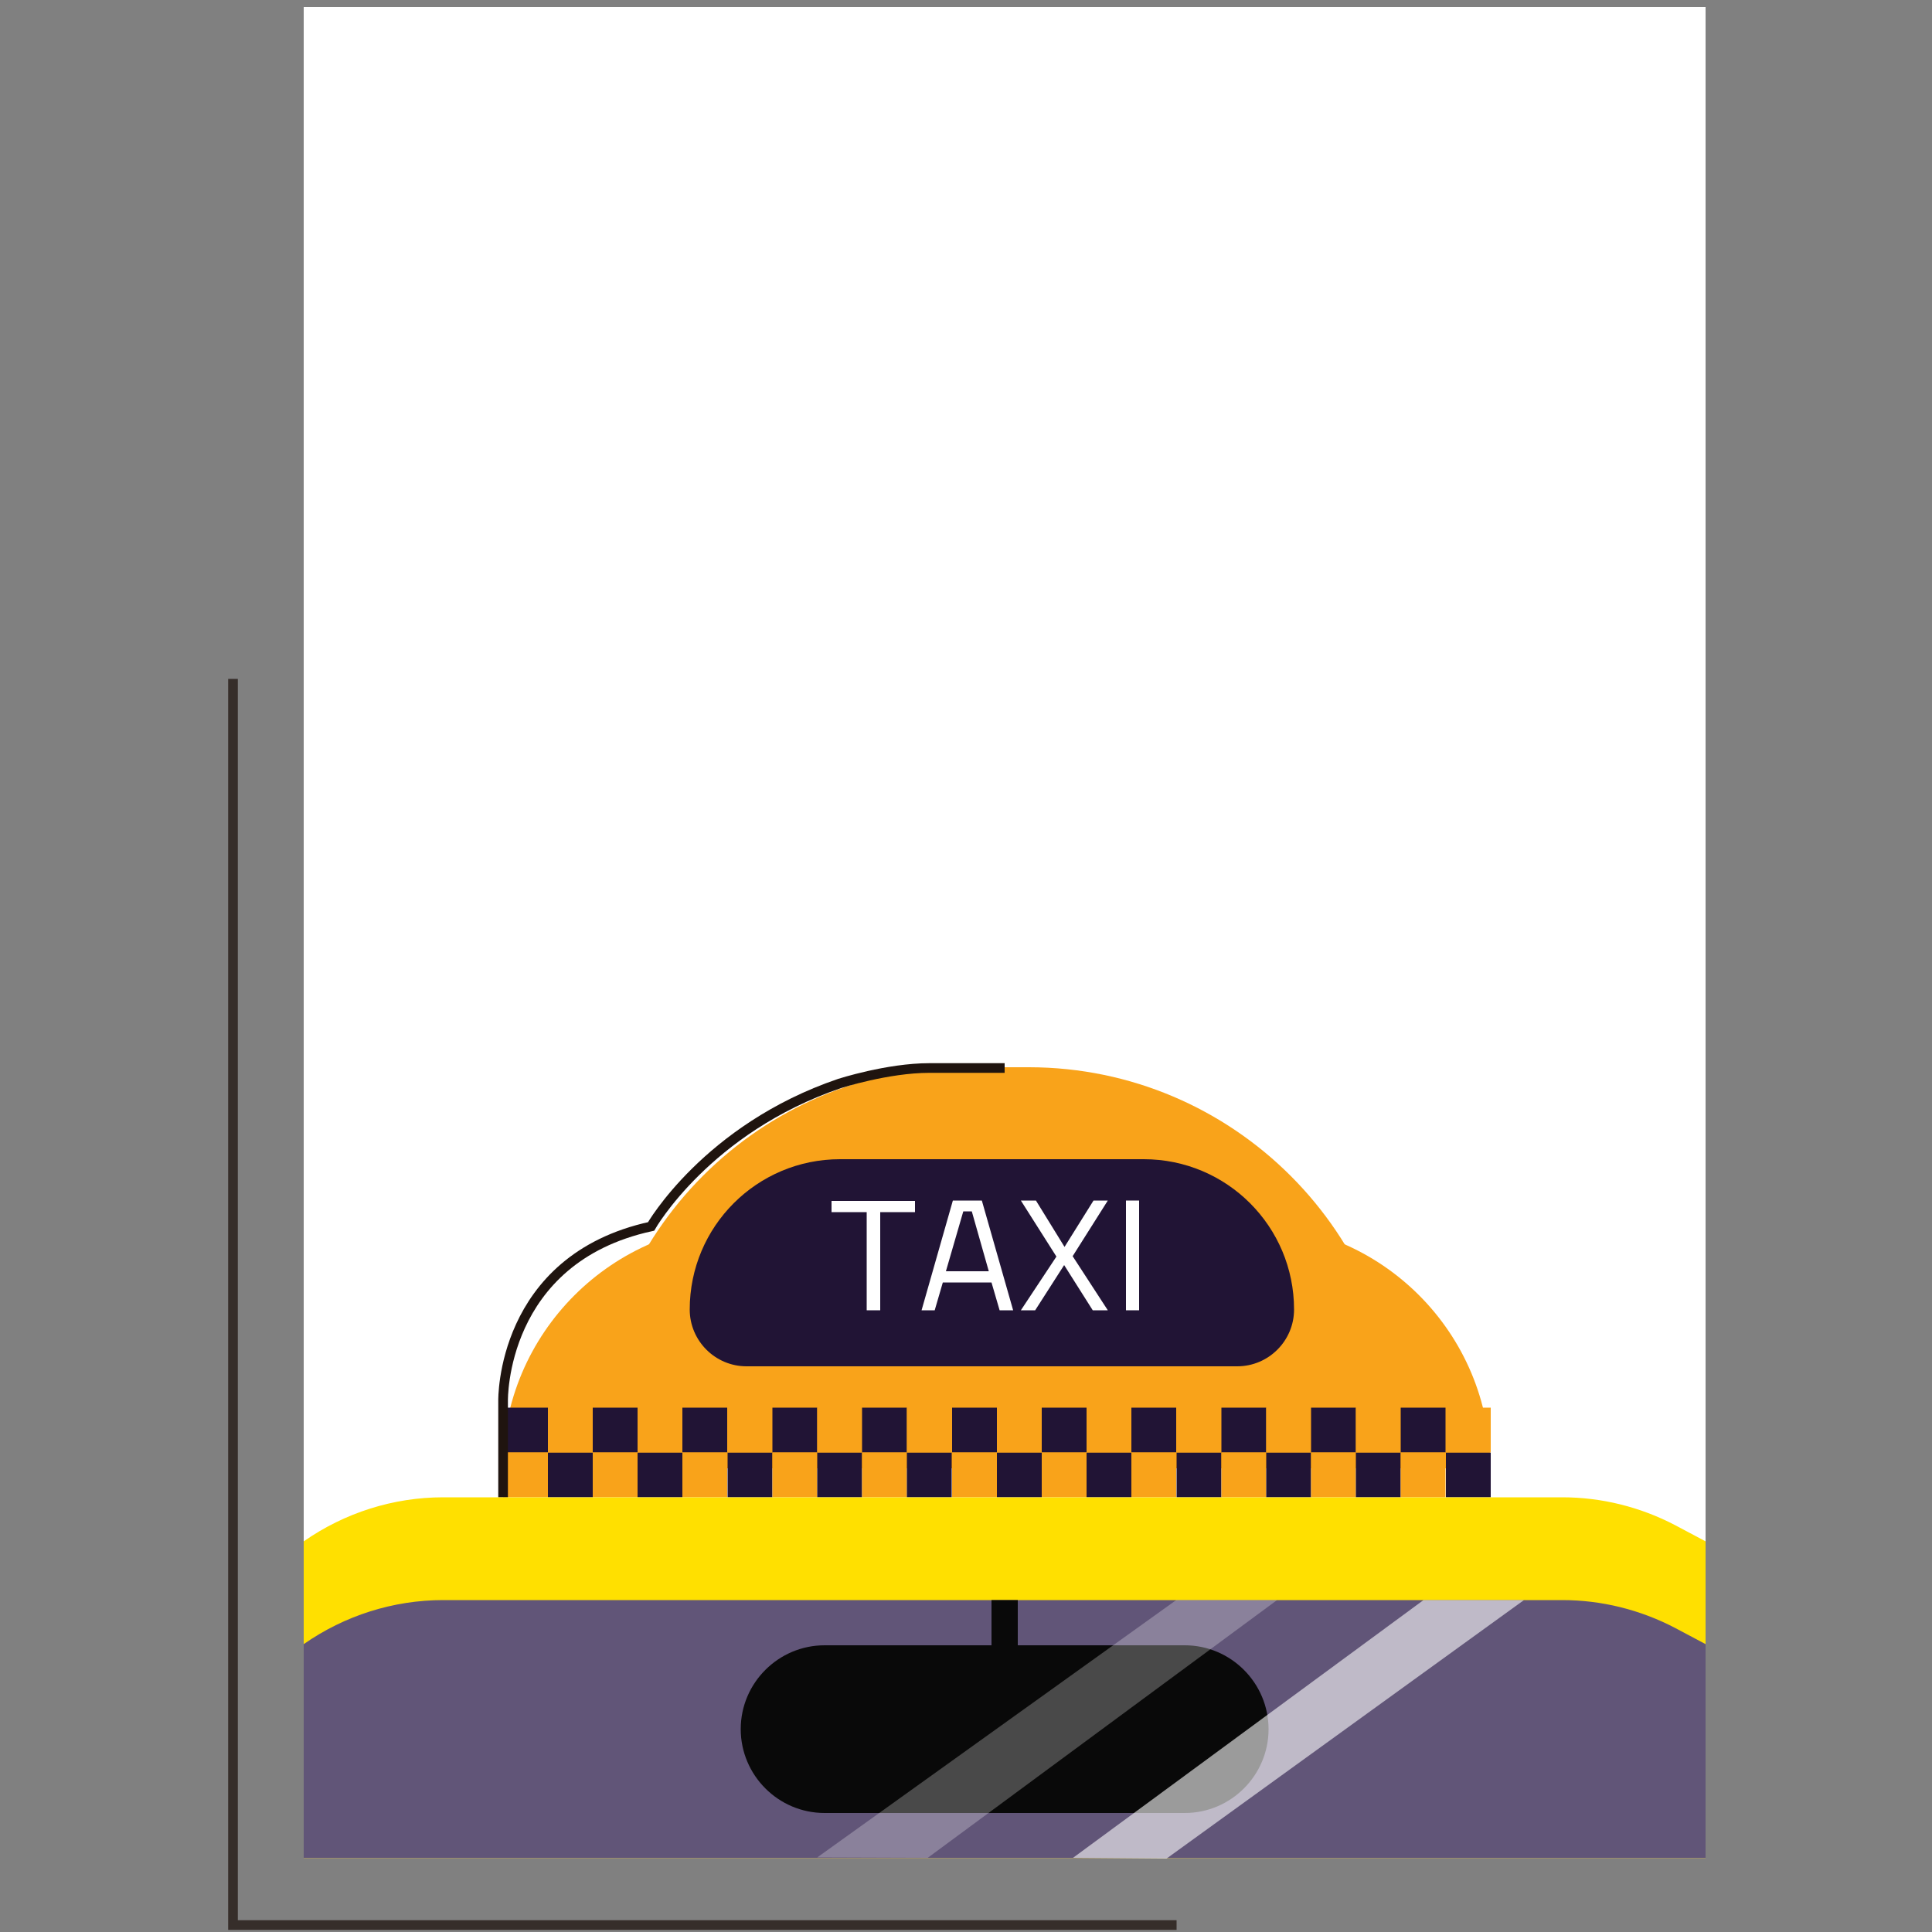 <?xml version="1.0" encoding="utf-8"?>
<!-- Generator: Adobe Illustrator 26.4.1, SVG Export Plug-In . SVG Version: 6.00 Build 0)  -->
<svg version="1.1" id="Layer_1" xmlns="http://www.w3.org/2000/svg" xmlns:xlink="http://www.w3.org/1999/xlink" x="0px" y="0px"
	 viewBox="0 0 50 50" style="enable-background:new 0 0 50 50;" xml:space="preserve">
<rect x="0" y="0" width="50" height="50" fill="#808080" stroke="none"/>
<style type="text/css">
	.st0{fill:#FFFFFF;}
	.st1{fill:#F9A31A;}
	.st2{fill:#211435;}
	.st3{fill:none;stroke:#1F140F;stroke-width:0.25;stroke-miterlimit:10;}
	.st4{fill:#FFE000;}
	.st5{fill:#615578;}
	.st6{fill:#090909;}
	.st7{opacity:0.59;}
	.st8{opacity:0.26;}
	.st9{opacity:0.76;fill:none;stroke:#1F140F;stroke-width:0.25;stroke-miterlimit:10;}
	.st10{display:none;}
	.st11{display:inline;}
	.st12{fill:#231F20;}
</style>
<g>
	<g id="XMLID_6_">
		<g>
			<g id="XMLID_00000147191640747952577360000002579647116834750902_">
				<rect x="7.86" y="0.18" class="st0" width="36.28" height="47.91"/>
			</g>
			<g>
				<g id="XMLID_00000130613182046729309970000011735292231377241494_">
					<g id="XMLID_00000060003689584741075230000013748164771327076497_">
						<g id="XMLID_00000142892842664570311690000009925318970988834489_">
							<path class="st1" d="M36.21,37.2H15.39v0c0-5.29,4.29-9.58,9.58-9.58h1.67C31.92,27.63,36.21,31.92,36.21,37.2L36.21,37.2z"
								/>
						</g>
						<path id="XMLID_00000042702358639151274410000008209302223954443150_" class="st1" d="M32.25,31.67H19.34
							c-3.49,0-6.33,2.83-6.33,6.33v0h25.56v0C38.58,34.5,35.75,31.67,32.25,31.67z"/>
						<g id="XMLID_00000062178798936528661460000005102946753272807102_">
							<path class="st2" d="M17.85,33.89L17.85,33.89c0-2.15,1.74-3.89,3.89-3.89h7.86c2.15,0,3.89,1.74,3.89,3.89l0,0
								c0,0.81-0.66,1.47-1.47,1.47H19.32C18.51,35.36,17.85,34.7,17.85,33.89z"/>
						</g>
						<g id="XMLID_00000098935039482790728320000016003583696498252705_">
							<path class="st0" d="M22.43,33.91v-2.54h-0.91v-0.29h2.16v0.29h-0.9v2.54H22.43z"/>
							<path class="st0" d="M23.85,33.91l0.81-2.84h0.75l0.81,2.84h-0.35l-0.21-0.72h-1.26l-0.21,0.72H23.85z M24.48,32.9h1.11
								l-0.44-1.55h-0.22L24.48,32.9z"/>
							<path class="st0" d="M26.42,33.91l0.92-1.39l-0.92-1.45h0.39l0.74,1.2l0.75-1.2h0.37l-0.91,1.44l0.91,1.4h-0.39l-0.74-1.17
								l-0.75,1.17H26.42z"/>
							<path class="st0" d="M29.14,33.91v-2.84h0.34v2.84H29.14z"/>
						</g>
						<g id="XMLID_00000083061842330918798470000002182461903773922734_">
							<g id="XMLID_00000156589603593683357350000009276289254168276364_">
								<g id="XMLID_00000168807756694280639550000004335379154202396855_">
									<rect x="13.02" y="36.43" class="st2" width="1.16" height="1.16"/>
								</g>
								
									<rect id="XMLID_00000113313554824670104220000002123084128250686353_" x="13.02" y="37.59" class="st1" width="1.16" height="1.16"/>
								<g id="XMLID_00000066499675065751438110000012672250536271167149_">
									<rect x="14.18" y="37.59" class="st2" width="1.16" height="1.16"/>
								</g>
								
									<rect id="XMLID_00000109017766333080749690000003508737046984371855_" x="14.18" y="36.43" class="st1" width="1.16" height="1.16"/>
							</g>
							<g id="XMLID_00000090254172111647276690000005547150456640090777_">
								<g id="XMLID_00000087378923733297557750000009310704814101240225_">
									<rect x="15.34" y="36.43" class="st2" width="1.16" height="1.16"/>
								</g>
								
									<rect id="XMLID_00000110437512091857330280000001907034335435113867_" x="15.34" y="37.59" class="st1" width="1.16" height="1.16"/>
								<g id="XMLID_00000137094351907014666900000009561093501027896709_">
									<rect x="16.5" y="37.59" class="st2" width="1.16" height="1.16"/>
								</g>
								
									<rect id="XMLID_00000047040789703675212590000000644584935081238712_" x="16.5" y="36.43" class="st1" width="1.16" height="1.16"/>
							</g>
							<g id="XMLID_00000168094273387589546950000005569474252100531607_">
								<g id="XMLID_00000076598858073724110370000001537723863338108607_">
									<rect x="17.66" y="36.43" class="st2" width="1.16" height="1.16"/>
								</g>
								
									<rect id="XMLID_00000133529732285496008040000015869651867992174469_" x="17.66" y="37.59" class="st1" width="1.16" height="1.16"/>
								<g id="XMLID_00000160877480672788784290000006714913650112928171_">
									<rect x="18.83" y="37.59" class="st2" width="1.16" height="1.16"/>
								</g>
								
									<rect id="XMLID_00000070086117778748617250000007494423285675284111_" x="18.83" y="36.43" class="st1" width="1.16" height="1.16"/>
							</g>
							<g id="XMLID_00000167386270261132524860000014023737208930687638_">
								<g id="XMLID_00000158017318571449521880000009374891274903982012_">
									<rect x="19.99" y="36.43" class="st2" width="1.16" height="1.16"/>
								</g>
								
									<rect id="XMLID_00000085217079465595267070000000236924220675379849_" x="19.99" y="37.59" class="st1" width="1.16" height="1.16"/>
								<g id="XMLID_00000098195426865070348730000008597184881085514653_">
									<rect x="21.15" y="37.59" class="st2" width="1.16" height="1.16"/>
								</g>
								
									<rect id="XMLID_00000037685063687651319470000003159058861004719795_" x="21.15" y="36.43" class="st1" width="1.16" height="1.16"/>
							</g>
							<g id="XMLID_00000044868222134266828030000008039512347778560158_">
								<g id="XMLID_00000135682055550818801320000014732419126449492904_">
									<rect x="22.31" y="36.43" class="st2" width="1.16" height="1.16"/>
								</g>
								
									<rect id="XMLID_00000176026094633113799360000000894228702539304375_" x="22.31" y="37.59" class="st1" width="1.16" height="1.16"/>
								<g id="XMLID_00000008127506992642814170000005474528433383880077_">
									<rect x="23.47" y="37.59" class="st2" width="1.16" height="1.16"/>
								</g>
								
									<rect id="XMLID_00000049198151165656525740000016998670146241543830_" x="23.47" y="36.43" class="st1" width="1.16" height="1.16"/>
							</g>
							<g id="XMLID_00000080204052968539431630000013839798570541506985_">
								<g id="XMLID_00000006686440612817297700000006692993989733692333_">
									<rect x="24.64" y="36.43" class="st2" width="1.16" height="1.16"/>
								</g>
								
									<rect id="XMLID_00000056414945406740579260000002075945567612890766_" x="24.64" y="37.59" class="st1" width="1.16" height="1.16"/>
								<g id="XMLID_00000034078761619058035080000013515250625904902274_">
									<rect x="25.8" y="37.59" class="st2" width="1.16" height="1.16"/>
								</g>
								
									<rect id="XMLID_00000147213545726828890180000004210264146913765519_" x="25.8" y="36.43" class="st1" width="1.16" height="1.16"/>
							</g>
							<g id="XMLID_00000134940079569157846140000004099935208286498698_">
								<g id="XMLID_00000134972606224950511780000016104626405450238380_">
									<rect x="26.96" y="36.43" class="st2" width="1.16" height="1.16"/>
								</g>
								
									<rect id="XMLID_00000175318428511316391570000012050706626464991110_" x="26.96" y="37.59" class="st1" width="1.16" height="1.16"/>
								<g id="XMLID_00000005224813611110273610000017738748300806288006_">
									<rect x="28.12" y="37.59" class="st2" width="1.16" height="1.16"/>
								</g>
								
									<rect id="XMLID_00000183938966930916656000000017849986765151115919_" x="28.12" y="36.43" class="st1" width="1.16" height="1.16"/>
							</g>
							<g id="XMLID_00000056407322725241288300000009267680511861445289_">
								<g id="XMLID_00000153694955842970656910000016755081317256886672_">
									<rect x="29.28" y="36.43" class="st2" width="1.16" height="1.16"/>
								</g>
								
									<rect id="XMLID_00000039819254231514937620000005024034783442488453_" x="29.28" y="37.59" class="st1" width="1.16" height="1.16"/>
								<g id="XMLID_00000175317321760377532710000004339994321514246284_">
									<rect x="30.45" y="37.59" class="st2" width="1.16" height="1.16"/>
								</g>
								
									<rect id="XMLID_00000162349445460551700410000001992929101679750791_" x="30.45" y="36.43" class="st1" width="1.16" height="1.16"/>
							</g>
							<g id="XMLID_00000155137876283084209890000011773059679720975757_">
								<g id="XMLID_00000093138659840654062750000010247215799563381393_">
									<rect x="31.61" y="36.43" class="st2" width="1.16" height="1.16"/>
								</g>
								
									<rect id="XMLID_00000128485941788098915480000003198439762528173223_" x="31.61" y="37.59" class="st1" width="1.16" height="1.16"/>
								<g id="XMLID_00000035504315980133623260000001102686906832018847_">
									<rect x="32.77" y="37.59" class="st2" width="1.16" height="1.16"/>
								</g>
								
									<rect id="XMLID_00000152979966856355057520000014430213820416085909_" x="32.77" y="36.43" class="st1" width="1.16" height="1.16"/>
							</g>
							<g id="XMLID_00000054260684737701657780000009543359855925048715_">
								<g id="XMLID_00000103256359960220218730000008046696992146116231_">
									<rect x="33.93" y="36.43" class="st2" width="1.16" height="1.16"/>
								</g>
								
									<rect id="XMLID_00000170978062743992285080000017302581219589092227_" x="33.93" y="37.59" class="st1" width="1.16" height="1.16"/>
								<g id="XMLID_00000070825171338911344540000014535246197574181534_">
									<rect x="35.09" y="37.59" class="st2" width="1.16" height="1.16"/>
								</g>
								
									<rect id="XMLID_00000039838186200639787200000015101243412204689810_" x="35.09" y="36.43" class="st1" width="1.16" height="1.16"/>
							</g>
							<g id="XMLID_00000114034322947401855120000014433863522211972276_">
								<g id="XMLID_00000098915739300361498860000007157134704567072926_">
									<rect x="36.25" y="36.43" class="st2" width="1.16" height="1.16"/>
								</g>
								
									<rect id="XMLID_00000075878648725338163190000012819819329454184596_" x="36.25" y="37.59" class="st1" width="1.16" height="1.16"/>
								<g id="XMLID_00000163048060392943619370000014687233430447659410_">
									<rect x="37.42" y="37.59" class="st2" width="1.16" height="1.16"/>
								</g>
								
									<rect id="XMLID_00000112591383336375208430000010409678273959831424_" x="37.42" y="36.43" class="st1" width="1.16" height="1.16"/>
							</g>
						</g>
					</g>
					<path id="XMLID_00000011736642167289681540000003315676199619013003_" class="st3" d="M13.02,38.75v-2.5
						c0,0-0.07-3.66,3.83-4.51c0,0,1.44-2.53,4.88-3.7c0,0,1.24-0.4,2.32-0.4c1.08,0,1.95,0,1.95,0"/>
				</g>
				<g id="XMLID_00000012447541931299248290000000504952655339346565_">
					<path class="st4" d="M7.86,39.89L7.86,39.89c1.06-0.74,2.32-1.14,3.61-1.14h28.96c1.02,0,2.02,0.25,2.92,0.72l0.79,0.42v8.2
						H7.86V39.89z"/>
				</g>
				<g id="XMLID_00000052062884299562091420000001598292508486974885_">
					<path class="st5" d="M7.86,42.55L7.86,42.55c1.06-0.74,2.32-1.14,3.61-1.14h25.37h3.59c1.02,0,2.02,0.25,2.92,0.72l0.79,0.42
						v5.54H7.86V42.55z"/>
				</g>
				<g id="XMLID_00000049907087215973561110000005304538969098544061_">
					<path id="XMLID_00000124867978604582814740000014166818149636041106_" class="st6" d="M30.66,46.92h-9.32
						c-1.2,0-2.17-0.98-2.17-2.17v0c0-1.2,0.98-2.17,2.17-2.17h9.32c1.2,0,2.17,0.98,2.17,2.17v0
						C32.83,45.94,31.86,46.92,30.66,46.92z"/>
					
						<rect id="XMLID_00000152945369035833272180000017036513686237233290_" x="25.66" y="41.41" class="st6" width="0.68" height="2.46"/>
				</g>
				<g id="XMLID_00000008858880441042166900000005274869507170557099_" class="st7">
					<polygon class="st0" points="27.77,48.08 36.84,41.41 39.44,41.41 30.19,48.1 					"/>
				</g>
				<g id="XMLID_00000167394049407987620490000000132600906079894451_" class="st8">
					<polygon class="st0" points="21.15,48.07 30.44,41.41 33.05,41.41 24.01,48.08 					"/>
				</g>
			</g>
		</g>
	</g>
	<polyline id="XMLID_331_" class="st9" points="6.03,17.57 6.03,49.82 30.45,49.82 	"/>
	<g class="st10">
		<g class="st11">
			<path class="st12" d="M10.7,4.78l0.78-2.71h0.71l0.77,2.71h-0.33l-0.2-0.69h-1.2l-0.2,0.69H10.7z M11.3,3.81h1.06l-0.42-1.48
				h-0.21L11.3,3.81z"/>
			<path class="st12" d="M13.37,2.39V2.04h0.32v0.35H13.37z M13.37,4.78V2.82h0.32v1.96H13.37z"/>
			<path class="st12" d="M14.3,5.64V2.82h0.32v0.14c0.04-0.03,0.1-0.05,0.17-0.08c0.07-0.03,0.14-0.05,0.22-0.07
				c0.08-0.02,0.15-0.03,0.22-0.03c0.18,0,0.32,0.03,0.43,0.1c0.11,0.07,0.19,0.18,0.24,0.32c0.05,0.15,0.08,0.34,0.08,0.57
				c0,0.26-0.03,0.46-0.09,0.61s-0.16,0.26-0.29,0.33c-0.13,0.07-0.31,0.1-0.52,0.1c-0.08,0-0.17-0.01-0.26-0.02
				s-0.15-0.02-0.2-0.03v0.87H14.3z M15.06,4.55c0.15,0,0.27-0.03,0.35-0.08s0.15-0.14,0.18-0.25c0.04-0.11,0.05-0.26,0.05-0.45
				c0-0.26-0.04-0.45-0.12-0.56c-0.08-0.11-0.2-0.16-0.35-0.16c-0.07,0-0.13,0.01-0.2,0.02s-0.14,0.03-0.2,0.06
				c-0.06,0.02-0.11,0.04-0.16,0.07v1.31c0.04,0.01,0.11,0.01,0.19,0.02C14.9,4.55,14.98,4.55,15.06,4.55z"/>
			<path class="st12" d="M17.28,4.82c-0.23,0-0.41-0.04-0.54-0.11c-0.13-0.08-0.22-0.19-0.27-0.35c-0.05-0.15-0.08-0.35-0.08-0.58
				c0-0.22,0.03-0.41,0.08-0.56c0.06-0.15,0.15-0.26,0.28-0.33c0.13-0.07,0.3-0.11,0.52-0.11c0.22,0,0.39,0.04,0.52,0.11
				c0.13,0.07,0.22,0.18,0.28,0.33c0.06,0.15,0.08,0.33,0.08,0.56c0,0.23-0.03,0.43-0.08,0.58c-0.05,0.15-0.14,0.27-0.27,0.35
				C17.7,4.78,17.52,4.82,17.28,4.82z M17.28,4.56c0.16,0,0.28-0.03,0.36-0.08c0.08-0.05,0.13-0.14,0.16-0.25
				c0.03-0.12,0.04-0.26,0.04-0.45c0-0.18-0.02-0.32-0.05-0.43c-0.03-0.11-0.09-0.18-0.17-0.23s-0.19-0.07-0.34-0.07
				c-0.14,0-0.25,0.02-0.33,0.07c-0.08,0.05-0.14,0.12-0.17,0.23c-0.03,0.11-0.05,0.25-0.05,0.43c0,0.18,0.01,0.33,0.04,0.45
				c0.03,0.11,0.08,0.2,0.16,0.25C17.01,4.53,17.12,4.56,17.28,4.56z"/>
			<path class="st12" d="M18.69,4.78V2.82h0.32v0.26c0.05-0.03,0.12-0.07,0.2-0.11s0.17-0.08,0.26-0.12
				c0.1-0.04,0.19-0.06,0.29-0.08v0.31c-0.09,0.02-0.19,0.04-0.28,0.07c-0.1,0.03-0.18,0.06-0.27,0.1c-0.08,0.03-0.15,0.06-0.2,0.09
				v1.43H18.69z"/>
			<path class="st12" d="M20.81,4.82c-0.14,0-0.26-0.02-0.34-0.06c-0.08-0.04-0.14-0.11-0.18-0.22c-0.04-0.1-0.05-0.25-0.05-0.44
				V3.08h-0.29V2.82h0.29v-0.6h0.32v0.6h0.65v0.26h-0.65v0.93c0,0.14,0.01,0.25,0.02,0.32c0.01,0.08,0.04,0.13,0.08,0.16
				c0.04,0.03,0.11,0.05,0.19,0.05c0.03,0,0.06,0,0.11,0c0.04,0,0.09-0.01,0.13-0.01s0.09-0.01,0.12-0.01l0.02,0.25
				C21.2,4.78,21.15,4.79,21.1,4.8c-0.05,0.01-0.1,0.01-0.15,0.02C20.89,4.82,20.85,4.82,20.81,4.82z"/>
			<path class="st12" d="M23.42,4.82c-0.26,0-0.46-0.03-0.61-0.1s-0.25-0.16-0.31-0.29c-0.06-0.12-0.09-0.27-0.09-0.44
				c0-0.15,0.02-0.28,0.07-0.38s0.12-0.18,0.21-0.25c0.09-0.06,0.21-0.12,0.36-0.16c-0.07-0.08-0.12-0.14-0.15-0.2
				s-0.06-0.12-0.07-0.18c-0.01-0.06-0.02-0.13-0.02-0.2c0-0.11,0.03-0.22,0.08-0.3c0.06-0.09,0.14-0.15,0.25-0.2
				s0.24-0.07,0.39-0.07c0.16,0,0.3,0.02,0.4,0.07s0.19,0.12,0.24,0.21c0.05,0.09,0.08,0.2,0.08,0.32c0,0.09-0.01,0.18-0.04,0.25
				c-0.02,0.07-0.06,0.13-0.11,0.19s-0.12,0.11-0.2,0.16c-0.08,0.05-0.17,0.1-0.28,0.15l0.61,0.58c0.02-0.04,0.03-0.1,0.05-0.18
				c0.02-0.08,0.03-0.15,0.04-0.24c0.01-0.08,0.02-0.15,0.02-0.21l0.31,0c-0.01,0.09-0.02,0.19-0.04,0.29s-0.04,0.2-0.07,0.29
				C24.52,4,24.49,4.08,24.46,4.14l0.53,0.47l-0.19,0.2l-0.5-0.43c-0.09,0.14-0.21,0.25-0.36,0.33C23.79,4.78,23.62,4.82,23.42,4.82
				z M23.39,4.54c0.15,0,0.29-0.03,0.41-0.08s0.21-0.14,0.28-0.26l-0.86-0.81c-0.12,0.03-0.21,0.07-0.28,0.12s-0.13,0.11-0.16,0.18
				c-0.03,0.07-0.05,0.16-0.05,0.27c0,0.19,0.05,0.33,0.15,0.43C22.98,4.49,23.15,4.54,23.39,4.54z M23.43,3.19
				c0.12-0.05,0.21-0.1,0.29-0.15c0.07-0.05,0.13-0.1,0.16-0.16c0.03-0.06,0.05-0.14,0.05-0.23c0-0.11-0.03-0.2-0.09-0.26
				c-0.06-0.06-0.16-0.09-0.3-0.09c-0.13,0-0.22,0.03-0.29,0.09c-0.07,0.06-0.1,0.15-0.1,0.27c0,0.05,0,0.09,0.01,0.13
				c0.01,0.04,0.02,0.08,0.04,0.11c0.02,0.04,0.05,0.08,0.09,0.12C23.31,3.07,23.36,3.12,23.43,3.19z"/>
			<path class="st12" d="M27.3,4.82c-0.21,0-0.39-0.03-0.52-0.09s-0.24-0.15-0.32-0.27c-0.08-0.12-0.13-0.26-0.16-0.44
				c-0.03-0.17-0.04-0.37-0.04-0.6c0-0.23,0.01-0.43,0.04-0.61c0.03-0.17,0.08-0.32,0.16-0.44c0.08-0.12,0.18-0.21,0.32-0.27
				s0.31-0.09,0.52-0.09c0.1,0,0.2,0,0.29,0.01c0.1,0.01,0.19,0.02,0.27,0.04c0.08,0.01,0.16,0.03,0.22,0.04l-0.01,0.26
				c-0.06-0.01-0.13-0.02-0.22-0.03c-0.09-0.01-0.18-0.02-0.27-0.03s-0.17-0.01-0.25-0.01c-0.16,0-0.28,0.02-0.38,0.07
				c-0.1,0.04-0.17,0.11-0.22,0.21s-0.09,0.21-0.11,0.35c-0.02,0.14-0.03,0.31-0.03,0.5c0,0.19,0.01,0.35,0.03,0.49
				c0.02,0.14,0.05,0.25,0.11,0.34c0.05,0.09,0.12,0.16,0.22,0.2c0.1,0.04,0.23,0.07,0.39,0.07c0.12,0,0.24-0.01,0.38-0.02
				c0.14-0.01,0.26-0.03,0.35-0.04l0.01,0.27c-0.07,0.01-0.14,0.03-0.23,0.04s-0.18,0.02-0.28,0.03C27.48,4.81,27.39,4.82,27.3,4.82
				z"/>
			<path class="st12" d="M28.57,2.39V2.04h0.32v0.35H28.57z M28.57,4.78V2.82h0.32v1.96H28.57z"/>
			<path class="st12" d="M30.17,4.82c-0.14,0-0.26-0.02-0.34-0.06c-0.08-0.04-0.14-0.11-0.18-0.22c-0.04-0.1-0.05-0.25-0.05-0.44
				V3.08h-0.29V2.82h0.29v-0.6h0.32v0.6h0.65v0.26h-0.65v0.93c0,0.14,0.01,0.25,0.02,0.32c0.01,0.08,0.04,0.13,0.08,0.16
				c0.04,0.03,0.11,0.05,0.19,0.05c0.03,0,0.06,0,0.11,0c0.04,0,0.09-0.01,0.13-0.01c0.05,0,0.09-0.01,0.12-0.01l0.02,0.25
				c-0.04,0.01-0.08,0.01-0.14,0.02c-0.05,0.01-0.1,0.01-0.15,0.02S30.21,4.82,30.17,4.82z"/>
			<path class="st12" d="M31.39,5.64l0.27-0.87h-0.31l-0.58-1.96h0.32l0.5,1.7h0.14l0.51-1.7h0.32l-0.85,2.82H31.39z"/>
			<path class="st12" d="M34.53,4.78V2.35h-0.87V2.07h2.06v0.28h-0.86v2.43H34.53z"/>
			<path class="st12" d="M36.53,4.82c-0.19,0-0.33-0.05-0.43-0.15c-0.1-0.1-0.15-0.25-0.15-0.45c0-0.13,0.02-0.23,0.07-0.31
				s0.12-0.14,0.21-0.19c0.09-0.04,0.21-0.07,0.35-0.08l0.63-0.06V3.41c0-0.13-0.03-0.23-0.09-0.28s-0.15-0.08-0.27-0.08
				c-0.07,0-0.15,0-0.25,0.01c-0.09,0-0.19,0.01-0.28,0.02c-0.09,0.01-0.18,0.02-0.25,0.02l-0.02-0.23
				c0.07-0.01,0.15-0.03,0.24-0.04c0.09-0.01,0.19-0.02,0.29-0.03c0.1-0.01,0.19-0.01,0.28-0.01c0.16,0,0.28,0.02,0.38,0.07
				c0.1,0.05,0.17,0.12,0.22,0.21s0.07,0.21,0.07,0.35V4.4c0.01,0.06,0.03,0.1,0.07,0.12c0.04,0.03,0.1,0.04,0.16,0.05l-0.01,0.24
				c-0.04,0-0.08,0-0.11,0c-0.04,0-0.07-0.01-0.1-0.01s-0.06-0.01-0.09-0.02c-0.04-0.01-0.07-0.03-0.1-0.05
				c-0.03-0.02-0.06-0.04-0.09-0.07c-0.05,0.02-0.12,0.04-0.2,0.07s-0.17,0.04-0.26,0.06C36.71,4.81,36.62,4.82,36.53,4.82z
				 M36.58,4.56c0.07,0,0.15-0.01,0.23-0.02c0.08-0.01,0.16-0.03,0.23-0.05c0.07-0.02,0.13-0.04,0.18-0.05V3.81l-0.6,0.05
				c-0.12,0.01-0.21,0.04-0.27,0.1c-0.05,0.06-0.08,0.14-0.08,0.25c0,0.11,0.03,0.2,0.08,0.26C36.41,4.53,36.48,4.56,36.58,4.56z"/>
			<path class="st12" d="M37.96,4.78L38.6,3.8l-0.64-0.98h0.35l0.49,0.76l0.49-0.76h0.35L39,3.79l0.65,0.99H39.3L38.8,4.02
				l-0.49,0.76H37.96z"/>
			<path class="st12" d="M40.05,2.39V2.04h0.32v0.35H40.05z M40.05,4.78V2.82h0.32v1.96H40.05z"/>
		</g>
		<g class="st11">
			<path class="st12" d="M14.48,9.73V8.19h0.18v1.55H14.48z"/>
			<path class="st12" d="M15.36,9.76c-0.03,0-0.08,0-0.12-0.01s-0.1-0.01-0.14-0.02C15.04,9.73,15,9.72,14.97,9.71l0.01-0.15
				c0.04,0,0.08,0.01,0.13,0.02c0.05,0.01,0.09,0.01,0.14,0.01c0.04,0,0.08,0.01,0.11,0.01c0.06,0,0.11-0.01,0.15-0.02
				c0.04-0.01,0.07-0.03,0.09-0.06s0.03-0.06,0.03-0.11c0-0.04-0.01-0.07-0.02-0.09s-0.04-0.04-0.09-0.05
				c-0.04-0.01-0.1-0.03-0.18-0.04c-0.08-0.01-0.15-0.03-0.21-0.05c-0.06-0.02-0.1-0.05-0.12-0.09c-0.03-0.04-0.04-0.1-0.04-0.17
				c0-0.08,0.02-0.15,0.06-0.2c0.04-0.05,0.09-0.08,0.15-0.1c0.06-0.02,0.13-0.03,0.19-0.03c0.04,0,0.09,0,0.14,0.01
				c0.05,0,0.1,0.01,0.15,0.02s0.09,0.01,0.12,0.02l0,0.15c-0.04-0.01-0.08-0.01-0.13-0.02c-0.05-0.01-0.1-0.01-0.14-0.01
				c-0.05,0-0.09-0.01-0.13-0.01c-0.04,0-0.08,0-0.12,0.01c-0.04,0.01-0.06,0.03-0.08,0.05s-0.03,0.06-0.03,0.1
				c0,0.03,0.01,0.06,0.02,0.08c0.01,0.02,0.04,0.04,0.08,0.05c0.04,0.01,0.1,0.03,0.18,0.04c0.09,0.02,0.17,0.03,0.22,0.06
				c0.06,0.02,0.1,0.05,0.12,0.09c0.03,0.04,0.04,0.1,0.04,0.17c0,0.09-0.02,0.16-0.05,0.21c-0.04,0.05-0.09,0.09-0.15,0.11
				C15.53,9.74,15.45,9.76,15.36,9.76z"/>
			<path class="st12" d="M16.42,9.76c-0.08,0-0.14-0.01-0.18-0.04s-0.08-0.07-0.1-0.12c-0.02-0.06-0.03-0.14-0.03-0.25V8.76h-0.16
				V8.61h0.16V8.27h0.17v0.34h0.35v0.15h-0.35V9.3c0,0.08,0,0.14,0.01,0.18c0.01,0.04,0.02,0.08,0.04,0.09
				c0.02,0.02,0.06,0.03,0.1,0.03c0.02,0,0.03,0,0.06,0c0.02,0,0.05,0,0.07-0.01c0.02,0,0.05,0,0.07-0.01l0.01,0.15
				c-0.02,0-0.05,0.01-0.07,0.01c-0.03,0-0.06,0.01-0.08,0.01C16.47,9.76,16.44,9.76,16.42,9.76z"/>
			<path class="st12" d="M17.09,9.76c-0.1,0-0.18-0.03-0.24-0.09s-0.08-0.14-0.08-0.26c0-0.07,0.01-0.13,0.04-0.18
				c0.03-0.05,0.06-0.08,0.12-0.11c0.05-0.02,0.12-0.04,0.19-0.05l0.35-0.03v-0.1c0-0.08-0.02-0.13-0.05-0.16
				c-0.03-0.03-0.08-0.05-0.15-0.05c-0.04,0-0.08,0-0.13,0c-0.05,0-0.1,0.01-0.15,0.01c-0.05,0-0.1,0.01-0.13,0.01l-0.01-0.13
				c0.04-0.01,0.08-0.02,0.13-0.02c0.05-0.01,0.1-0.01,0.16-0.02c0.06-0.01,0.11-0.01,0.15-0.01c0.09,0,0.15,0.01,0.21,0.04
				c0.05,0.03,0.09,0.07,0.12,0.12c0.02,0.05,0.04,0.12,0.04,0.2v0.57c0,0.03,0.02,0.06,0.04,0.07c0.02,0.01,0.05,0.02,0.09,0.03
				l-0.01,0.14c-0.02,0-0.04,0-0.06,0s-0.04,0-0.05-0.01c-0.02,0-0.03-0.01-0.05-0.01c-0.02-0.01-0.04-0.02-0.05-0.03
				s-0.03-0.02-0.05-0.04c-0.03,0.01-0.06,0.02-0.11,0.04c-0.04,0.01-0.09,0.02-0.14,0.03C17.18,9.75,17.13,9.76,17.09,9.76z
				 M17.11,9.61c0.04,0,0.08,0,0.13-0.01c0.04-0.01,0.08-0.02,0.12-0.03c0.04-0.01,0.07-0.02,0.1-0.03V9.18l-0.32,0.03
				c-0.07,0.01-0.12,0.03-0.14,0.06c-0.03,0.03-0.04,0.08-0.04,0.14c0,0.06,0.01,0.11,0.04,0.15C17.02,9.59,17.06,9.61,17.11,9.61z"
				/>
			<path class="st12" d="M17.96,9.73V8.61h0.17v0.08c0.03-0.02,0.06-0.03,0.1-0.04c0.04-0.01,0.08-0.03,0.12-0.04
				s0.08-0.02,0.13-0.02c0.08,0,0.14,0.01,0.19,0.03c0.05,0.02,0.09,0.05,0.12,0.1c0.03,0.04,0.05,0.1,0.06,0.17
				s0.02,0.15,0.02,0.25v0.59h-0.17V9.15c0-0.1-0.01-0.17-0.02-0.23s-0.03-0.1-0.07-0.13c-0.03-0.03-0.08-0.04-0.15-0.04
				c-0.04,0-0.08,0-0.12,0.01s-0.08,0.02-0.11,0.03c-0.03,0.01-0.06,0.02-0.08,0.04v0.9H17.96z"/>
			<path class="st12" d="M19.55,9.76c-0.03,0-0.07,0-0.12,0c-0.05,0-0.09-0.01-0.14-0.01c-0.05,0-0.09-0.01-0.12-0.01v-1.6h0.17
				v0.54c0.02-0.01,0.05-0.02,0.09-0.03c0.04-0.01,0.07-0.02,0.12-0.03s0.08-0.01,0.12-0.01c0.1,0,0.18,0.02,0.24,0.06
				s0.1,0.1,0.13,0.18c0.03,0.08,0.04,0.19,0.04,0.33c0,0.15-0.02,0.27-0.05,0.35C20,9.6,19.94,9.66,19.86,9.7
				C19.79,9.74,19.68,9.76,19.55,9.76z M19.54,9.6c0.1,0,0.18-0.02,0.23-0.05c0.05-0.03,0.08-0.08,0.1-0.14
				c0.02-0.07,0.03-0.15,0.03-0.25c0-0.1-0.01-0.17-0.02-0.23c-0.01-0.06-0.04-0.1-0.08-0.13s-0.09-0.04-0.15-0.04
				c-0.04,0-0.07,0-0.11,0.01c-0.04,0.01-0.07,0.02-0.11,0.02s-0.06,0.02-0.08,0.03v0.78c0.03,0,0.07,0.01,0.11,0.01
				C19.49,9.6,19.52,9.6,19.54,9.6z"/>
			<path class="st12" d="M20.69,9.76c-0.1,0-0.17-0.02-0.22-0.06c-0.05-0.04-0.09-0.1-0.1-0.18c-0.02-0.08-0.03-0.19-0.03-0.32V8.61
				h0.17V9.2c0,0.1,0,0.18,0.01,0.24c0.01,0.06,0.03,0.1,0.06,0.13c0.03,0.03,0.08,0.04,0.15,0.04c0.07,0,0.13-0.01,0.18-0.03
				s0.1-0.04,0.13-0.05v-0.9h0.17v1.12h-0.17V9.66c-0.05,0.03-0.1,0.05-0.16,0.07C20.83,9.75,20.77,9.76,20.69,9.76z"/>
			<path class="st12" d="M21.55,9.73v-1.6h0.17v1.6H21.55z"/>
			<path class="st12" d="M22.44,9.73l0.42-1.55h0.39l0.42,1.55H23.5l-0.11-0.39h-0.65l-0.11,0.39H22.44z M22.77,9.18h0.58
				l-0.23-0.84H23L22.77,9.18z"/>
			<path class="st12" d="M23.89,8.37v-0.2h0.17v0.2H23.89z M23.89,9.73V8.61h0.17v1.12H23.89z"/>
			<path class="st12" d="M24.38,9.73V8.61h0.17v0.15c0.03-0.02,0.06-0.04,0.11-0.06c0.04-0.02,0.09-0.04,0.14-0.07
				s0.1-0.04,0.16-0.04v0.18c-0.05,0.01-0.1,0.02-0.15,0.04s-0.1,0.04-0.14,0.05c-0.04,0.02-0.08,0.04-0.11,0.05v0.82H24.38z"/>
			<path class="st12" d="M25.16,10.23V8.61h0.17v0.08c0.02-0.02,0.05-0.03,0.09-0.05c0.04-0.02,0.08-0.03,0.12-0.04
				s0.08-0.02,0.12-0.02c0.09,0,0.17,0.02,0.23,0.06s0.1,0.1,0.13,0.18c0.03,0.08,0.04,0.19,0.04,0.32c0,0.15-0.02,0.26-0.05,0.35
				c-0.03,0.09-0.09,0.15-0.16,0.19s-0.17,0.06-0.28,0.06c-0.05,0-0.09,0-0.14-0.01c-0.05-0.01-0.08-0.01-0.11-0.02v0.5H25.16z
				 M25.57,9.6c0.08,0,0.14-0.01,0.19-0.04c0.05-0.03,0.08-0.08,0.1-0.14s0.03-0.15,0.03-0.26c0-0.15-0.02-0.26-0.07-0.32
				s-0.11-0.09-0.19-0.09c-0.04,0-0.07,0-0.11,0.01s-0.07,0.02-0.11,0.03s-0.06,0.03-0.08,0.04v0.75c0.02,0,0.06,0.01,0.1,0.01
				C25.48,9.6,25.53,9.6,25.57,9.6z"/>
			<path class="st12" d="M26.77,9.76c-0.12,0-0.22-0.02-0.29-0.06s-0.12-0.11-0.15-0.2c-0.03-0.09-0.04-0.2-0.04-0.33
				c0-0.13,0.01-0.23,0.05-0.32c0.03-0.08,0.08-0.15,0.15-0.19c0.07-0.04,0.16-0.06,0.28-0.06c0.12,0,0.21,0.02,0.28,0.06
				c0.07,0.04,0.12,0.1,0.15,0.19s0.05,0.19,0.05,0.32c0,0.13-0.01,0.25-0.04,0.33c-0.03,0.09-0.08,0.15-0.15,0.2
				S26.9,9.76,26.77,9.76z M26.77,9.61c0.09,0,0.15-0.02,0.2-0.05c0.04-0.03,0.07-0.08,0.09-0.14c0.01-0.07,0.02-0.15,0.02-0.26
				c0-0.1-0.01-0.19-0.03-0.25C27.03,8.85,27,8.81,26.96,8.78s-0.1-0.04-0.18-0.04c-0.08,0-0.14,0.01-0.18,0.04
				s-0.07,0.07-0.09,0.13c-0.02,0.06-0.03,0.14-0.03,0.25c0,0.1,0.01,0.19,0.02,0.26c0.01,0.07,0.04,0.11,0.09,0.14
				C26.62,9.59,26.69,9.61,26.77,9.61z"/>
			<path class="st12" d="M27.53,9.73V8.61h0.17v0.15c0.03-0.02,0.06-0.04,0.11-0.06c0.04-0.02,0.09-0.04,0.14-0.07
				c0.05-0.02,0.1-0.04,0.16-0.04v0.18c-0.05,0.01-0.1,0.02-0.15,0.04c-0.05,0.02-0.1,0.04-0.14,0.05
				c-0.04,0.02-0.08,0.04-0.11,0.05v0.82H27.53z"/>
			<path class="st12" d="M28.67,9.76c-0.08,0-0.14-0.01-0.18-0.04c-0.05-0.02-0.08-0.07-0.1-0.12c-0.02-0.06-0.03-0.14-0.03-0.25
				V8.76H28.2V8.61h0.16V8.27h0.17v0.34h0.35v0.15h-0.35V9.3c0,0.08,0,0.14,0.01,0.18s0.02,0.08,0.04,0.09
				c0.02,0.02,0.06,0.03,0.11,0.03c0.01,0,0.03,0,0.06,0c0.02,0,0.05,0,0.07-0.01c0.02,0,0.05,0,0.07-0.01l0.01,0.15
				c-0.02,0-0.05,0.01-0.07,0.01c-0.03,0-0.06,0.01-0.08,0.01S28.69,9.76,28.67,9.76z"/>
			<path class="st12" d="M29.57,9.02V8.75h0.19v0.26H29.57z M29.57,9.73V9.47h0.19v0.26H29.57z"/>
			<path class="st12" d="M31.2,9.73V9.45h-0.71V9.31l0.42-1.05h0.2l-0.43,1.03h0.52V8.83h0.18v0.46h0.19v0.16h-0.19v0.29H31.2z"/>
			<path class="st12" d="M32.28,9.76c-0.08,0-0.16-0.01-0.23-0.04c-0.07-0.02-0.12-0.06-0.17-0.12c-0.05-0.06-0.08-0.13-0.11-0.23
				c-0.02-0.1-0.04-0.21-0.04-0.36c0-0.15,0.01-0.28,0.04-0.38c0.02-0.1,0.06-0.18,0.11-0.24s0.1-0.1,0.17-0.13
				c0.07-0.02,0.14-0.04,0.23-0.04c0.09,0,0.17,0.01,0.23,0.04c0.07,0.03,0.12,0.07,0.17,0.13s0.08,0.14,0.1,0.24
				c0.02,0.1,0.04,0.23,0.04,0.38c0,0.19-0.02,0.34-0.06,0.44s-0.1,0.18-0.18,0.23C32.49,9.73,32.4,9.76,32.28,9.76z M32.28,9.6
				c0.06,0,0.11-0.01,0.15-0.03c0.04-0.02,0.08-0.05,0.11-0.09c0.03-0.04,0.05-0.1,0.07-0.18s0.02-0.17,0.02-0.28
				c0-0.12-0.01-0.23-0.02-0.31c-0.01-0.08-0.04-0.14-0.06-0.19c-0.03-0.05-0.07-0.08-0.11-0.1c-0.04-0.02-0.1-0.03-0.16-0.03
				c-0.06,0-0.11,0.01-0.16,0.03c-0.04,0.02-0.08,0.05-0.11,0.1c-0.03,0.05-0.05,0.11-0.07,0.19c-0.01,0.08-0.02,0.19-0.02,0.31
				c0,0.11,0.01,0.21,0.02,0.28c0.02,0.08,0.04,0.13,0.07,0.18c0.03,0.04,0.07,0.07,0.11,0.09C32.18,9.59,32.23,9.6,32.28,9.6z"/>
			<path class="st12" d="M33.47,8.89V8.75h0.96v0.14H33.47z M33.47,9.24V9.1h0.96v0.14H33.47z M34.14,9.76
				c-0.11,0-0.2-0.02-0.27-0.05c-0.07-0.03-0.13-0.08-0.17-0.15c-0.04-0.06-0.07-0.14-0.08-0.24C33.61,9.23,33.6,9.12,33.6,9
				c0-0.13,0.01-0.24,0.02-0.33s0.04-0.18,0.08-0.24c0.04-0.06,0.09-0.11,0.17-0.15c0.07-0.03,0.16-0.05,0.27-0.05
				c0.05,0,0.1,0,0.15,0.01c0.05,0,0.1,0.01,0.14,0.02c0.04,0.01,0.08,0.01,0.11,0.02l-0.01,0.14c-0.03-0.01-0.07-0.01-0.12-0.02
				s-0.09-0.01-0.14-0.01c-0.05,0-0.09-0.01-0.13-0.01c-0.08,0-0.15,0.01-0.2,0.04c-0.05,0.02-0.09,0.06-0.12,0.11
				c-0.03,0.05-0.05,0.11-0.06,0.19C33.78,8.8,33.78,8.89,33.78,9c0,0.1,0,0.19,0.01,0.27s0.03,0.14,0.05,0.19
				c0.03,0.05,0.07,0.09,0.12,0.11c0.05,0.02,0.12,0.04,0.2,0.04c0.06,0,0.12,0,0.2-0.01c0.07-0.01,0.13-0.02,0.18-0.03l0.01,0.15
				c-0.04,0.01-0.08,0.01-0.12,0.02c-0.04,0.01-0.09,0.01-0.14,0.02C34.24,9.75,34.19,9.76,34.14,9.76z"/>
			<path class="st12" d="M23,13.09c-0.03-0.05-0.05-0.11-0.08-0.18c-0.03-0.07-0.05-0.15-0.08-0.24c-0.02-0.09-0.04-0.17-0.06-0.27
				c-0.01-0.09-0.02-0.18-0.02-0.27s0.01-0.18,0.02-0.27c0.02-0.09,0.03-0.19,0.06-0.28s0.05-0.17,0.08-0.25
				c0.03-0.08,0.05-0.15,0.08-0.2h0.17c-0.02,0.06-0.05,0.13-0.07,0.21c-0.03,0.08-0.05,0.17-0.07,0.26
				c-0.02,0.09-0.04,0.18-0.05,0.27c-0.01,0.09-0.02,0.18-0.02,0.26c0,0.08,0.01,0.16,0.02,0.25c0.01,0.09,0.03,0.18,0.05,0.26
				c0.02,0.09,0.04,0.17,0.07,0.24s0.05,0.14,0.07,0.2H23z"/>
			<path class="st12" d="M23.44,12.81v-1.55h0.18v1.55H23.44z"/>
			<path class="st12" d="M24.42,12.83c-0.04,0-0.1,0-0.16-0.01c-0.06-0.01-0.12-0.01-0.18-0.02s-0.11-0.02-0.16-0.02l0.02-0.15
				c0.04,0,0.09,0.01,0.15,0.02c0.06,0.01,0.11,0.01,0.17,0.02c0.06,0,0.1,0.01,0.14,0.01c0.07,0,0.13-0.01,0.18-0.03
				c0.05-0.02,0.08-0.05,0.11-0.1c0.02-0.04,0.04-0.1,0.04-0.17c0-0.06-0.01-0.1-0.03-0.14c-0.02-0.03-0.06-0.06-0.11-0.08
				c-0.05-0.02-0.12-0.04-0.2-0.06c-0.08-0.02-0.15-0.03-0.21-0.06s-0.11-0.05-0.15-0.08c-0.04-0.03-0.07-0.07-0.09-0.12
				c-0.02-0.05-0.03-0.11-0.03-0.18c0-0.1,0.02-0.18,0.06-0.24s0.1-0.11,0.17-0.13c0.08-0.03,0.16-0.04,0.26-0.04
				c0.04,0,0.1,0,0.15,0.01c0.06,0.01,0.11,0.01,0.17,0.02c0.06,0.01,0.1,0.01,0.14,0.02l-0.02,0.15c-0.04-0.01-0.09-0.01-0.15-0.02
				c-0.06-0.01-0.11-0.01-0.16-0.01s-0.09-0.01-0.13-0.01c-0.07,0-0.13,0.01-0.18,0.03c-0.05,0.02-0.09,0.05-0.11,0.08
				s-0.04,0.08-0.04,0.14c0,0.07,0.01,0.12,0.04,0.15c0.02,0.03,0.06,0.06,0.12,0.08c0.06,0.02,0.13,0.04,0.22,0.06
				c0.08,0.02,0.14,0.04,0.2,0.06c0.06,0.02,0.1,0.05,0.14,0.08c0.04,0.03,0.06,0.07,0.08,0.11c0.02,0.05,0.03,0.1,0.03,0.17
				c0,0.11-0.02,0.21-0.06,0.28c-0.04,0.07-0.1,0.12-0.17,0.15C24.6,12.82,24.52,12.83,24.42,12.83z"/>
			<path class="st12" d="M25.52,12.81v-1.39h-0.47v-0.16h1.12v0.16H25.7v1.39H25.52z"/>
			<path class="st12" d="M26.44,13.09h-0.17c0.02-0.06,0.05-0.12,0.07-0.2s0.05-0.16,0.07-0.24c0.02-0.09,0.04-0.17,0.05-0.26
				c0.01-0.09,0.02-0.17,0.02-0.25c0-0.08-0.01-0.16-0.02-0.26c-0.01-0.09-0.03-0.18-0.05-0.27s-0.04-0.18-0.07-0.26
				c-0.03-0.08-0.05-0.15-0.07-0.21h0.17c0.03,0.06,0.05,0.12,0.08,0.2c0.03,0.08,0.05,0.16,0.08,0.25
				c0.02,0.09,0.04,0.18,0.06,0.28c0.02,0.09,0.02,0.19,0.02,0.27s-0.01,0.18-0.02,0.27c-0.01,0.09-0.03,0.18-0.06,0.27
				c-0.02,0.09-0.05,0.16-0.08,0.24S26.47,13.04,26.44,13.09z"/>
		</g>
		<g class="st11">
			<path class="st12" d="M13.18,17.94c-0.04,0-0.1,0-0.16-0.01c-0.06-0.01-0.12-0.01-0.18-0.02s-0.11-0.02-0.16-0.02l0.02-0.15
				c0.04,0,0.09,0.01,0.15,0.02c0.06,0.01,0.11,0.01,0.17,0.02c0.06,0,0.1,0.01,0.14,0.01c0.07,0,0.13-0.01,0.18-0.03
				c0.05-0.02,0.08-0.05,0.11-0.1c0.02-0.04,0.04-0.1,0.04-0.17c0-0.06-0.01-0.1-0.03-0.14c-0.02-0.03-0.06-0.06-0.11-0.08
				c-0.05-0.02-0.12-0.04-0.2-0.06c-0.08-0.02-0.15-0.03-0.21-0.06s-0.11-0.05-0.15-0.08c-0.04-0.03-0.07-0.07-0.09-0.12
				c-0.02-0.05-0.03-0.11-0.03-0.18c0-0.1,0.02-0.18,0.06-0.24s0.1-0.11,0.17-0.13c0.08-0.03,0.16-0.04,0.26-0.04
				c0.04,0,0.1,0,0.15,0.01c0.06,0.01,0.11,0.01,0.17,0.02c0.06,0.01,0.1,0.01,0.14,0.02l-0.02,0.15c-0.04-0.01-0.09-0.01-0.15-0.02
				c-0.06-0.01-0.11-0.01-0.16-0.01s-0.09-0.01-0.13-0.01c-0.07,0-0.13,0.01-0.18,0.03c-0.05,0.02-0.09,0.05-0.11,0.08
				s-0.04,0.08-0.04,0.14c0,0.07,0.01,0.12,0.04,0.15c0.02,0.03,0.06,0.06,0.12,0.08c0.06,0.02,0.13,0.04,0.22,0.06
				c0.08,0.02,0.14,0.04,0.2,0.06c0.06,0.02,0.1,0.05,0.14,0.08c0.04,0.03,0.06,0.07,0.08,0.11c0.02,0.05,0.03,0.1,0.03,0.17
				c0,0.11-0.02,0.21-0.06,0.28c-0.04,0.07-0.1,0.12-0.17,0.15C13.37,17.93,13.29,17.94,13.18,17.94z"/>
			<path class="st12" d="M14.19,17.95c-0.1,0-0.18-0.03-0.24-0.09s-0.08-0.14-0.08-0.26c0-0.07,0.01-0.13,0.04-0.18
				c0.03-0.05,0.06-0.08,0.12-0.11c0.05-0.02,0.12-0.04,0.19-0.05l0.35-0.03v-0.1c0-0.08-0.02-0.13-0.05-0.16
				c-0.03-0.03-0.08-0.05-0.15-0.05c-0.04,0-0.08,0-0.13,0c-0.05,0-0.1,0.01-0.15,0.01c-0.05,0-0.1,0.01-0.13,0.01l-0.01-0.13
				c0.04-0.01,0.08-0.02,0.13-0.02c0.05-0.01,0.1-0.01,0.16-0.02c0.06-0.01,0.11-0.01,0.15-0.01c0.09,0,0.15,0.01,0.21,0.04
				c0.05,0.03,0.09,0.07,0.12,0.12c0.02,0.05,0.04,0.12,0.04,0.2v0.57c0,0.03,0.02,0.06,0.04,0.07c0.02,0.01,0.05,0.02,0.09,0.03
				l-0.01,0.14c-0.02,0-0.04,0-0.06,0s-0.04,0-0.05-0.01c-0.02,0-0.03-0.01-0.05-0.01c-0.02-0.01-0.04-0.02-0.05-0.03
				s-0.03-0.02-0.05-0.04c-0.03,0.01-0.06,0.02-0.11,0.04c-0.04,0.01-0.09,0.02-0.14,0.03C14.29,17.94,14.24,17.95,14.19,17.95z
				 M14.22,17.8c0.04,0,0.08,0,0.13-0.01c0.04-0.01,0.08-0.02,0.12-0.03c0.04-0.01,0.07-0.02,0.1-0.03v-0.36l-0.32,0.03
				c-0.07,0.01-0.12,0.03-0.14,0.06c-0.03,0.03-0.04,0.08-0.04,0.14c0,0.06,0.01,0.11,0.04,0.15C14.12,17.78,14.17,17.8,14.22,17.8z
				"/>
			<path class="st12" d="M15.45,17.95c-0.03,0-0.07,0-0.12,0c-0.05,0-0.09-0.01-0.14-0.01c-0.05,0-0.09-0.01-0.12-0.01v-1.6h0.17
				v0.54c0.02-0.01,0.05-0.02,0.09-0.03c0.04-0.01,0.07-0.02,0.12-0.03s0.08-0.01,0.12-0.01c0.1,0,0.18,0.02,0.24,0.06
				s0.1,0.1,0.13,0.18c0.03,0.08,0.04,0.19,0.04,0.33c0,0.15-0.02,0.27-0.05,0.35c-0.03,0.09-0.09,0.15-0.16,0.19
				C15.69,17.93,15.58,17.95,15.45,17.95z M15.44,17.79c0.1,0,0.18-0.02,0.23-0.05c0.05-0.03,0.08-0.08,0.1-0.14
				c0.02-0.07,0.03-0.15,0.03-0.25c0-0.1-0.01-0.17-0.02-0.23c-0.01-0.06-0.04-0.1-0.08-0.13s-0.09-0.04-0.15-0.04
				c-0.04,0-0.07,0-0.11,0.01c-0.04,0.01-0.07,0.02-0.11,0.02s-0.06,0.02-0.08,0.03v0.78c0.03,0,0.07,0.01,0.11,0.01
				C15.39,17.79,15.42,17.79,15.44,17.79z"/>
			<path class="st12" d="M16.25,16.56v-0.2h0.17v0.2H16.25z M16.25,17.92v-1.12h0.17v1.12H16.25z"/>
			<path class="st12" d="M16.75,17.92v-1.6h0.17v0.55c0.03-0.01,0.06-0.02,0.1-0.04s0.08-0.02,0.12-0.03
				c0.04-0.01,0.08-0.01,0.12-0.01c0.08,0,0.14,0.01,0.19,0.03c0.05,0.02,0.09,0.05,0.12,0.1c0.03,0.04,0.05,0.1,0.06,0.17
				c0.01,0.07,0.02,0.15,0.02,0.25v0.59h-0.17v-0.59c0-0.1-0.01-0.17-0.02-0.23c-0.01-0.06-0.03-0.1-0.07-0.13
				c-0.03-0.03-0.08-0.04-0.15-0.04c-0.04,0-0.08,0-0.12,0.01c-0.04,0.01-0.08,0.02-0.11,0.03C16.97,16.99,16.94,17,16.92,17v0.92
				H16.75z"/>
			<path class="st12" d="M18.19,17.95c-0.1,0-0.18-0.03-0.24-0.09s-0.08-0.14-0.08-0.26c0-0.07,0.01-0.13,0.04-0.18
				c0.03-0.05,0.06-0.08,0.12-0.11c0.05-0.02,0.12-0.04,0.19-0.05l0.35-0.03v-0.1c0-0.08-0.02-0.13-0.05-0.16
				c-0.03-0.03-0.08-0.05-0.15-0.05c-0.04,0-0.08,0-0.13,0c-0.05,0-0.1,0.01-0.15,0.01c-0.05,0-0.1,0.01-0.13,0.01l-0.01-0.13
				c0.04-0.01,0.08-0.02,0.13-0.02c0.05-0.01,0.1-0.01,0.16-0.02c0.06-0.01,0.11-0.01,0.15-0.01c0.09,0,0.15,0.01,0.21,0.04
				c0.05,0.03,0.09,0.07,0.12,0.12c0.02,0.05,0.04,0.12,0.04,0.2v0.57c0,0.03,0.02,0.06,0.04,0.07c0.02,0.01,0.05,0.02,0.09,0.03
				l-0.01,0.14c-0.02,0-0.04,0-0.06,0s-0.04,0-0.05-0.01c-0.02,0-0.03-0.01-0.05-0.01c-0.02-0.01-0.04-0.02-0.05-0.03
				s-0.03-0.02-0.05-0.04c-0.03,0.01-0.06,0.02-0.11,0.04c-0.04,0.01-0.09,0.02-0.14,0.03C18.29,17.94,18.24,17.95,18.19,17.95z
				 M18.22,17.8c0.04,0,0.08,0,0.13-0.01c0.04-0.01,0.08-0.02,0.12-0.03c0.04-0.01,0.07-0.02,0.1-0.03v-0.36l-0.32,0.03
				c-0.07,0.01-0.12,0.03-0.14,0.06c-0.03,0.03-0.04,0.08-0.04,0.14c0,0.06,0.01,0.11,0.04,0.15C18.13,17.78,18.17,17.8,18.22,17.8z
				"/>
			<path class="st12" d="M20.13,17.95c-0.12,0-0.22-0.02-0.3-0.05s-0.14-0.09-0.18-0.15s-0.08-0.15-0.1-0.25
				c-0.02-0.1-0.03-0.21-0.03-0.34c0-0.13,0.01-0.24,0.03-0.34s0.05-0.18,0.1-0.25c0.05-0.07,0.11-0.12,0.18-0.15
				c0.08-0.04,0.17-0.05,0.29-0.05c0.06,0,0.12,0,0.18,0.01c0.06,0.01,0.12,0.01,0.18,0.02s0.11,0.02,0.14,0.03l-0.01,0.15
				c-0.04-0.01-0.09-0.01-0.14-0.02c-0.06-0.01-0.11-0.01-0.17-0.02c-0.06-0.01-0.11-0.01-0.16-0.01c-0.09,0-0.16,0.01-0.22,0.04
				c-0.06,0.03-0.1,0.06-0.13,0.12c-0.03,0.05-0.05,0.12-0.07,0.2c-0.01,0.08-0.02,0.18-0.02,0.29c0,0.14,0.01,0.26,0.03,0.36
				c0.02,0.09,0.06,0.16,0.13,0.21c0.06,0.05,0.15,0.07,0.27,0.07c0.03,0,0.07,0,0.11,0c0.04,0,0.08-0.01,0.11-0.01
				s0.07-0.01,0.09-0.01v-0.47h-0.25v-0.16h0.43v0.76c-0.03,0-0.06,0.01-0.1,0.02c-0.04,0.01-0.09,0.01-0.13,0.02
				c-0.05,0.01-0.1,0.01-0.14,0.01C20.21,17.95,20.17,17.95,20.13,17.95z"/>
			<path class="st12" d="M21.38,17.95c-0.12,0-0.22-0.02-0.29-0.06s-0.12-0.11-0.15-0.2c-0.03-0.09-0.04-0.2-0.04-0.33
				c0-0.13,0.02-0.23,0.05-0.32c0.03-0.08,0.08-0.15,0.15-0.19c0.07-0.04,0.16-0.06,0.28-0.06c0.12,0,0.21,0.02,0.28,0.06
				c0.07,0.04,0.12,0.1,0.15,0.19s0.05,0.19,0.05,0.32c0,0.13-0.01,0.25-0.04,0.33c-0.03,0.09-0.08,0.15-0.15,0.2
				S21.5,17.95,21.38,17.95z M21.38,17.8c0.09,0,0.15-0.02,0.19-0.05c0.04-0.03,0.07-0.08,0.09-0.14c0.01-0.07,0.02-0.15,0.02-0.26
				c0-0.1-0.01-0.19-0.03-0.25c-0.02-0.06-0.05-0.11-0.09-0.13c-0.04-0.03-0.1-0.04-0.18-0.04c-0.08,0-0.14,0.01-0.18,0.04
				s-0.08,0.07-0.09,0.13c-0.02,0.06-0.03,0.14-0.03,0.25c0,0.1,0.01,0.19,0.02,0.26c0.01,0.07,0.04,0.11,0.09,0.14
				C21.22,17.78,21.29,17.8,21.38,17.8z M21.11,16.54v-0.21h0.17v0.21H21.11z M21.56,16.54v-0.21h0.17v0.21H21.56z"/>
			<path class="st12" d="M22.13,17.92v-1.6h0.17v0.94l0.17-0.01l0.31-0.45h0.2l-0.36,0.52l0.38,0.6h-0.2l-0.33-0.52l-0.18,0.01v0.51
				H22.13z"/>
			<path class="st12" d="M23.62,17.95c-0.12,0-0.21-0.02-0.28-0.06c-0.07-0.04-0.11-0.1-0.14-0.19c-0.03-0.09-0.04-0.2-0.04-0.35
				c0-0.14,0.02-0.25,0.05-0.33c0.03-0.08,0.08-0.14,0.15-0.18c0.07-0.04,0.16-0.06,0.27-0.06c0.03,0,0.06,0,0.09,0.01
				c0.04,0,0.07,0.01,0.11,0.01c0.04,0,0.07,0.01,0.1,0.01l-0.01,0.14c-0.03,0-0.05-0.01-0.09-0.01c-0.03,0-0.06-0.01-0.1-0.01
				c-0.03,0-0.06,0-0.08,0c-0.08,0-0.15,0.01-0.2,0.04s-0.08,0.07-0.1,0.13c-0.02,0.06-0.03,0.14-0.03,0.24
				c0,0.11,0.01,0.2,0.02,0.26c0.02,0.06,0.05,0.11,0.09,0.14s0.11,0.04,0.21,0.04c0.02,0,0.05,0,0.08,0c0.03,0,0.06,0,0.1-0.01
				c0.03,0,0.06-0.01,0.09-0.01l0,0.14c-0.03,0-0.06,0.01-0.1,0.01c-0.04,0-0.08,0.01-0.11,0.01
				C23.68,17.95,23.65,17.95,23.62,17.95z M23.64,18.41c-0.04,0-0.07,0-0.11,0s-0.07-0.01-0.09-0.01l0.01-0.11c0.01,0,0.04,0,0.07,0
				c0.03,0,0.06,0,0.08,0c0.03,0,0.06-0.01,0.07-0.02s0.03-0.03,0.03-0.06c0-0.03-0.01-0.05-0.03-0.06s-0.04-0.02-0.07-0.02h-0.09
				v-0.21h0.09v0.11c0.06,0,0.1,0,0.14,0.01c0.04,0.01,0.07,0.03,0.08,0.05s0.03,0.06,0.03,0.11c0,0.07-0.02,0.12-0.06,0.16
				C23.76,18.4,23.71,18.41,23.64,18.41z"/>
			<path class="st12" d="M24.58,17.95c-0.11,0-0.2-0.02-0.27-0.06s-0.11-0.11-0.14-0.19c-0.03-0.09-0.04-0.19-0.04-0.32
				c0-0.14,0.02-0.26,0.06-0.34c0.04-0.09,0.09-0.15,0.16-0.19c0.07-0.04,0.15-0.06,0.25-0.06c0.15,0,0.26,0.04,0.34,0.12
				c0.08,0.08,0.11,0.22,0.11,0.4l-0.01,0.13h-0.74c0,0.12,0.02,0.2,0.06,0.26c0.04,0.06,0.12,0.09,0.23,0.09c0.04,0,0.09,0,0.14,0
				c0.05,0,0.1,0,0.15-0.01c0.05,0,0.09-0.01,0.13-0.01l0,0.14c-0.04,0.01-0.08,0.01-0.13,0.02c-0.05,0.01-0.1,0.01-0.16,0.01
				C24.67,17.95,24.62,17.95,24.58,17.95z M24.31,17.3h0.57c0-0.14-0.02-0.23-0.07-0.29c-0.04-0.05-0.11-0.08-0.21-0.08
				c-0.06,0-0.12,0.01-0.16,0.04c-0.04,0.02-0.08,0.06-0.1,0.12S24.31,17.21,24.31,17.3z"/>
			<path class="st12" d="M25.31,17.92v-1.12h0.17v0.08c0.03-0.02,0.06-0.03,0.09-0.04c0.04-0.01,0.08-0.03,0.12-0.04
				s0.08-0.02,0.12-0.02c0.08,0,0.14,0.01,0.19,0.03c0.05,0.02,0.09,0.05,0.12,0.1c0.03,0.04,0.05,0.1,0.06,0.17
				c0.01,0.07,0.02,0.15,0.02,0.25v0.59h-0.17v-0.59c0-0.1-0.01-0.17-0.02-0.23s-0.03-0.1-0.07-0.13c-0.03-0.03-0.08-0.04-0.15-0.04
				c-0.04,0-0.08,0-0.12,0.01c-0.04,0.01-0.08,0.02-0.11,0.03s-0.06,0.02-0.08,0.04v0.9H25.31z"/>
			<path class="st12" d="M26.9,17.92l0.42-1.55h0.39l0.42,1.55h-0.18l-0.11-0.39h-0.65l-0.11,0.39H26.9z M27.23,17.37h0.58
				l-0.23-0.84h-0.12L27.23,17.37z"/>
			<path class="st12" d="M28.34,16.56v-0.2h0.17v0.2H28.34z M28.34,17.92v-1.12h0.17v1.12H28.34z"/>
			<path class="st12" d="M28.84,17.92v-1.12h0.17v0.15c0.03-0.02,0.06-0.04,0.11-0.06c0.04-0.02,0.09-0.04,0.14-0.07
				c0.05-0.02,0.1-0.04,0.16-0.04v0.18c-0.05,0.01-0.1,0.02-0.15,0.04c-0.05,0.02-0.1,0.04-0.14,0.05
				c-0.04,0.02-0.08,0.04-0.11,0.05v0.82H28.84z"/>
			<path class="st12" d="M29.62,18.42v-1.61h0.17v0.08c0.02-0.02,0.05-0.03,0.09-0.05c0.04-0.02,0.08-0.03,0.12-0.04
				s0.08-0.02,0.12-0.02c0.09,0,0.17,0.02,0.23,0.06s0.1,0.1,0.13,0.18c0.03,0.08,0.04,0.19,0.04,0.32c0,0.15-0.02,0.26-0.05,0.35
				c-0.03,0.09-0.09,0.15-0.16,0.19s-0.17,0.06-0.28,0.06c-0.05,0-0.09,0-0.14-0.01c-0.05-0.01-0.08-0.01-0.11-0.02v0.5H29.62z
				 M30.03,17.79c0.08,0,0.14-0.01,0.19-0.04c0.05-0.03,0.08-0.08,0.1-0.14s0.03-0.15,0.03-0.26c0-0.15-0.02-0.26-0.07-0.32
				s-0.11-0.09-0.19-0.09c-0.04,0-0.07,0-0.11,0.01s-0.07,0.02-0.11,0.03s-0.06,0.03-0.08,0.04v0.75c0.02,0,0.06,0.01,0.1,0.01
				C29.94,17.79,29.99,17.79,30.03,17.79z"/>
			<path class="st12" d="M31.23,17.95c-0.12,0-0.22-0.02-0.29-0.06s-0.12-0.11-0.15-0.2c-0.03-0.09-0.04-0.2-0.04-0.33
				c0-0.13,0.01-0.23,0.05-0.32c0.03-0.08,0.08-0.15,0.15-0.19c0.07-0.04,0.16-0.06,0.28-0.06c0.12,0,0.21,0.02,0.28,0.06
				c0.07,0.04,0.12,0.1,0.15,0.19s0.05,0.19,0.05,0.32c0,0.13-0.01,0.25-0.04,0.33c-0.03,0.09-0.08,0.15-0.15,0.2
				S31.35,17.95,31.23,17.95z M31.23,17.8c0.09,0,0.15-0.02,0.2-0.05c0.04-0.03,0.07-0.08,0.09-0.14c0.01-0.07,0.02-0.15,0.02-0.26
				c0-0.1-0.01-0.19-0.03-0.25c-0.02-0.06-0.05-0.11-0.09-0.13s-0.1-0.04-0.18-0.04c-0.08,0-0.14,0.01-0.18,0.04
				s-0.07,0.07-0.09,0.13c-0.02,0.06-0.03,0.14-0.03,0.25c0,0.1,0.01,0.19,0.02,0.26c0.01,0.07,0.04,0.11,0.09,0.14
				C31.08,17.78,31.14,17.8,31.23,17.8z"/>
			<path class="st12" d="M31.98,17.92v-1.12h0.17v0.15c0.03-0.02,0.06-0.04,0.11-0.06c0.04-0.02,0.09-0.04,0.14-0.07
				c0.05-0.02,0.1-0.04,0.16-0.04v0.18c-0.05,0.01-0.1,0.02-0.15,0.04c-0.05,0.02-0.1,0.04-0.14,0.05
				c-0.04,0.02-0.08,0.04-0.11,0.05v0.82H31.98z"/>
			<path class="st12" d="M33.13,17.95c-0.08,0-0.14-0.01-0.18-0.04c-0.05-0.02-0.08-0.07-0.1-0.12c-0.02-0.06-0.03-0.14-0.03-0.25
				v-0.58h-0.16v-0.15h0.16v-0.34h0.17v0.34h0.35v0.15h-0.35v0.53c0,0.08,0,0.14,0.01,0.18s0.02,0.08,0.04,0.09
				c0.02,0.02,0.06,0.03,0.11,0.03c0.01,0,0.03,0,0.06,0c0.02,0,0.05,0,0.07-0.01c0.02,0,0.05,0,0.07-0.01l0.01,0.15
				c-0.02,0-0.05,0.01-0.07,0.01c-0.03,0-0.06,0.01-0.08,0.01S33.15,17.95,33.13,17.95z"/>
			<path class="st12" d="M34.03,17.21v-0.26h0.19v0.26H34.03z M34.03,17.92v-0.26h0.19v0.26H34.03z"/>
			<path class="st12" d="M35.66,17.92v-0.29h-0.71V17.5l0.42-1.05h0.2l-0.43,1.03h0.52v-0.46h0.18v0.46h0.19v0.16h-0.19v0.29H35.66z
				"/>
			<path class="st12" d="M36.74,17.94c-0.05,0-0.11,0-0.17-0.01c-0.06-0.01-0.12-0.02-0.18-0.03c-0.06-0.01-0.1-0.02-0.14-0.03
				l0.02-0.14c0.04,0.01,0.08,0.01,0.13,0.02c0.05,0.01,0.11,0.02,0.16,0.02c0.06,0,0.11,0.01,0.16,0.01c0.1,0,0.18-0.03,0.24-0.09
				c0.06-0.06,0.09-0.14,0.09-0.25c0-0.07-0.01-0.13-0.04-0.18s-0.06-0.07-0.11-0.09c-0.05-0.02-0.1-0.03-0.16-0.03
				c-0.04,0-0.09,0-0.13,0.01c-0.04,0.01-0.09,0.02-0.12,0.03c-0.04,0.01-0.07,0.03-0.09,0.04l-0.12-0.02l0.04-0.77h0.86v0.16h-0.71
				l-0.04,0.47c0.03-0.01,0.06-0.02,0.09-0.04c0.04-0.01,0.08-0.03,0.12-0.04c0.04-0.01,0.09-0.01,0.13-0.01
				c0.1,0,0.18,0.01,0.25,0.04c0.07,0.03,0.12,0.08,0.16,0.14s0.06,0.15,0.06,0.25c0,0.11-0.02,0.21-0.06,0.28
				c-0.04,0.08-0.1,0.13-0.17,0.17C36.94,17.93,36.85,17.94,36.74,17.94z"/>
			<path class="st12" d="M37.92,17.08v-0.14h0.96v0.14H37.92z M37.92,17.43v-0.14h0.96v0.14H37.92z M38.6,17.95
				c-0.11,0-0.2-0.02-0.27-0.05c-0.07-0.03-0.13-0.08-0.17-0.15c-0.04-0.06-0.07-0.14-0.08-0.24c-0.02-0.09-0.02-0.2-0.02-0.32
				c0-0.13,0.01-0.24,0.02-0.33s0.04-0.18,0.08-0.24c0.04-0.06,0.09-0.11,0.17-0.15c0.07-0.03,0.16-0.05,0.27-0.05
				c0.05,0,0.1,0,0.15,0.01c0.05,0,0.1,0.01,0.14,0.02c0.04,0.01,0.08,0.01,0.11,0.02L39,16.62c-0.03-0.01-0.07-0.01-0.12-0.02
				s-0.09-0.01-0.14-0.01c-0.05,0-0.09-0.01-0.13-0.01c-0.08,0-0.15,0.01-0.2,0.04c-0.05,0.02-0.09,0.06-0.12,0.11
				c-0.03,0.05-0.05,0.11-0.06,0.19c-0.01,0.08-0.01,0.17-0.01,0.27c0,0.1,0,0.19,0.01,0.27s0.03,0.14,0.05,0.19
				c0.03,0.05,0.07,0.09,0.12,0.11c0.05,0.02,0.12,0.04,0.2,0.04c0.06,0,0.12,0,0.2-0.01c0.07-0.01,0.13-0.02,0.18-0.03l0.01,0.15
				c-0.04,0.01-0.08,0.01-0.12,0.02c-0.04,0.01-0.09,0.01-0.14,0.02C38.7,17.94,38.65,17.95,38.6,17.95z"/>
			<path class="st12" d="M23.57,21.28c-0.03-0.05-0.05-0.11-0.08-0.18c-0.03-0.07-0.05-0.15-0.08-0.24
				c-0.02-0.09-0.04-0.17-0.06-0.27c-0.01-0.09-0.02-0.18-0.02-0.27s0.01-0.18,0.02-0.27c0.02-0.09,0.03-0.19,0.06-0.28
				s0.05-0.17,0.08-0.25c0.03-0.08,0.05-0.15,0.08-0.2h0.17c-0.02,0.06-0.05,0.13-0.07,0.21c-0.03,0.08-0.05,0.17-0.07,0.26
				c-0.02,0.09-0.04,0.18-0.05,0.27c-0.01,0.09-0.02,0.18-0.02,0.26c0,0.08,0.01,0.16,0.02,0.25c0.01,0.09,0.03,0.18,0.05,0.26
				c0.02,0.09,0.04,0.17,0.07,0.24s0.05,0.14,0.07,0.2H23.57z"/>
			<path class="st12" d="M24.43,21.02c-0.04,0-0.1,0-0.16-0.01C24.21,21.01,24.16,21,24.1,21s-0.11-0.02-0.16-0.02l0.02-0.15
				c0.04,0,0.09,0.01,0.15,0.02c0.06,0.01,0.11,0.01,0.17,0.02c0.06,0,0.1,0.01,0.14,0.01c0.07,0,0.13-0.01,0.18-0.03
				c0.05-0.02,0.08-0.05,0.11-0.1c0.02-0.04,0.04-0.1,0.04-0.17c0-0.06-0.01-0.1-0.03-0.14c-0.02-0.03-0.06-0.06-0.11-0.08
				c-0.05-0.02-0.12-0.04-0.2-0.06c-0.08-0.02-0.15-0.03-0.21-0.06s-0.11-0.05-0.15-0.08c-0.04-0.03-0.07-0.07-0.09-0.12
				c-0.02-0.05-0.03-0.11-0.03-0.18c0-0.1,0.02-0.18,0.06-0.24s0.1-0.11,0.17-0.13c0.08-0.03,0.16-0.04,0.26-0.04
				c0.04,0,0.1,0,0.15,0.01c0.06,0.01,0.11,0.01,0.17,0.02c0.06,0.01,0.1,0.01,0.14,0.02l-0.02,0.15c-0.04-0.01-0.09-0.01-0.15-0.02
				c-0.06-0.01-0.11-0.01-0.16-0.01s-0.09-0.01-0.13-0.01c-0.07,0-0.13,0.01-0.18,0.03c-0.05,0.02-0.09,0.05-0.11,0.08
				s-0.04,0.08-0.04,0.14c0,0.07,0.01,0.12,0.04,0.15c0.02,0.03,0.06,0.06,0.12,0.08c0.06,0.02,0.13,0.04,0.22,0.06
				c0.08,0.02,0.14,0.04,0.2,0.06c0.06,0.02,0.1,0.05,0.14,0.08c0.04,0.03,0.06,0.07,0.08,0.11c0.02,0.05,0.03,0.1,0.03,0.17
				c0,0.11-0.02,0.21-0.06,0.28c-0.04,0.07-0.1,0.12-0.17,0.15C24.62,21.01,24.53,21.02,24.43,21.02z"/>
			<path class="st12" d="M25.08,21l0.42-1.55h0.39L26.32,21h-0.18l-0.11-0.39h-0.65L25.26,21H25.08z M25.41,20.45h0.58l-0.23-0.84
				h-0.12L25.41,20.45z"/>
			<path class="st12" d="M26.75,21l-0.31-1.55h0.19l0.26,1.39h0.06l0.31-1.38h0.21l0.31,1.38h0.06l0.26-1.39h0.19L27.97,21h-0.32
				l-0.31-1.39h0.03L27.07,21H26.75z"/>
			<path class="st12" d="M28.6,21.28h-0.17c0.02-0.06,0.05-0.12,0.07-0.2s0.05-0.16,0.07-0.24c0.02-0.09,0.04-0.17,0.05-0.26
				c0.01-0.09,0.02-0.17,0.02-0.25c0-0.08-0.01-0.16-0.02-0.26c-0.01-0.09-0.03-0.18-0.05-0.27s-0.04-0.18-0.07-0.26
				c-0.03-0.08-0.05-0.15-0.07-0.21h0.17c0.03,0.06,0.05,0.12,0.08,0.2c0.03,0.08,0.05,0.16,0.08,0.25
				c0.02,0.09,0.04,0.18,0.06,0.28c0.02,0.09,0.02,0.19,0.02,0.27s-0.01,0.18-0.02,0.27c-0.01,0.09-0.03,0.18-0.06,0.27
				c-0.02,0.09-0.05,0.16-0.08,0.24S28.63,21.23,28.6,21.28z"/>
		</g>
	</g>
</g>
</svg>
